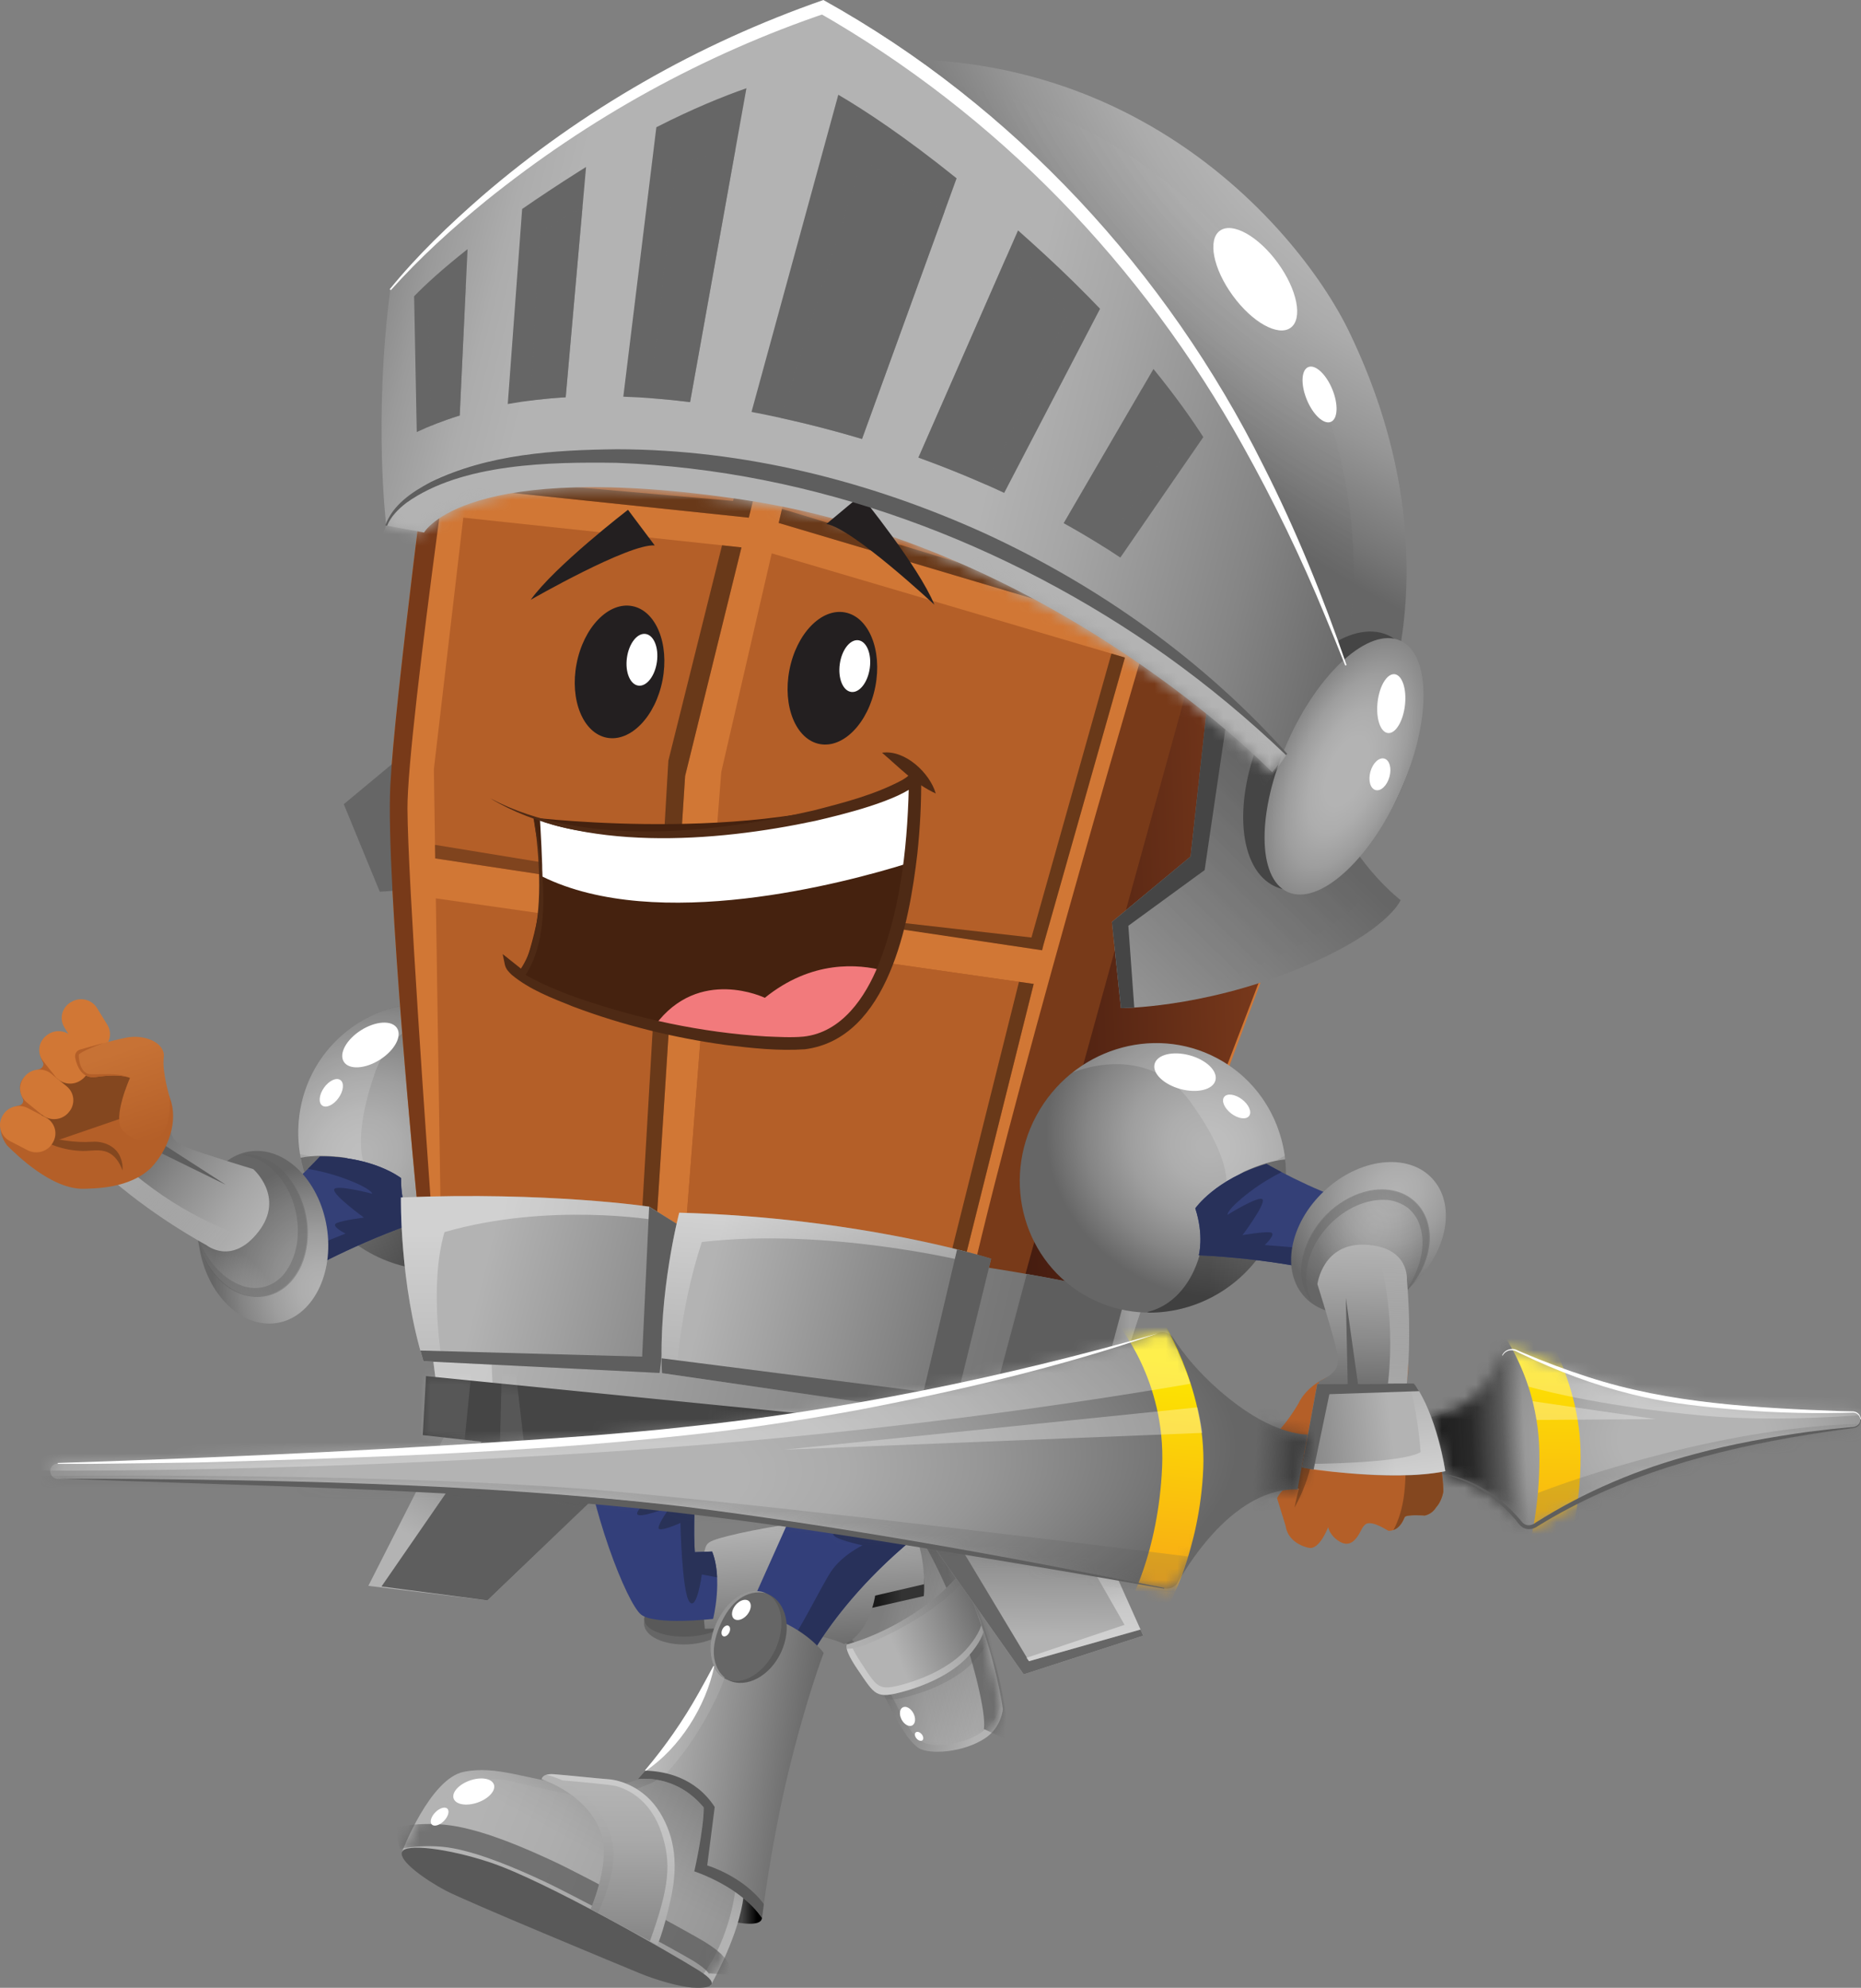 <svg width="162" height="173" viewBox="0 0 162 173" fill="none" xmlns="http://www.w3.org/2000/svg">
<rect x="0" y="0" width="162" height="173" fill="#808080" stroke="none"/>
<path d="M46.091 107.202C50.557 102.7 50.399 95.337 45.738 90.758C41.077 86.178 33.678 86.116 29.212 90.618C24.745 95.121 24.904 102.483 29.565 107.063C34.226 111.642 41.625 111.705 46.091 107.202Z" fill="url(#paint0_radial_473_10872)"/>
<path opacity="0.15" d="M30.223 100.81C30.084 100.762 29.95 100.731 29.826 100.716C28.836 100.607 27.919 100.552 27.026 100.637L26.113 100.439C25.547 96.944 26.57 93.284 29.211 90.624C32.504 87.306 37.388 86.469 41.596 88.093L41.609 88.1C41.609 88.1 34.721 87.313 32.601 93.474C31.108 97.814 31.348 100.112 31.622 101.093C31.195 100.984 30.732 100.886 30.223 100.812V100.81Z" fill="white"/>
<path d="M33.067 92.228C34.345 91.418 35.015 90.188 34.562 89.479C34.109 88.771 32.706 88.853 31.427 89.662C30.148 90.471 29.479 91.702 29.932 92.41C30.385 93.119 31.788 93.037 33.067 92.228Z" fill="white"/>
<path d="M29.475 95.551C29.91 94.937 29.98 94.24 29.629 93.994C29.279 93.748 28.642 94.047 28.207 94.661C27.771 95.276 27.702 95.973 28.052 96.219C28.402 96.465 29.039 96.166 29.475 95.551Z" fill="white"/>
<path opacity="0.5" d="M35.042 104.98C35.454 106.58 37.93 110.182 41.611 109.92C41.611 109.92 41.555 109.955 41.453 110.02C37.447 111.267 32.833 110.28 29.564 107.069C27.743 105.281 26.613 103.066 26.174 100.764C27.34 100.522 28.519 100.572 29.828 100.716C31.676 100.921 35.044 104.98 35.044 104.98H35.042Z" fill="url(#paint1_linear_473_10872)"/>
<path d="M27.847 100.655C27.847 100.655 24.782 103.982 21.549 106.17L25.972 111.021C25.972 111.021 29.963 108.63 35.834 106.524C35.834 106.524 34.878 105.045 34.912 102.53C34.912 102.53 32.478 100.607 27.845 100.657L27.847 100.655Z" fill="#344077"/>
<path d="M30.087 107.358C30.087 107.358 28.723 106.7 29.304 106.445C29.885 106.19 31.682 105.968 31.682 105.968C31.682 105.968 28.985 104.01 29.085 103.526C29.187 103.042 32.404 103.892 32.404 103.892C32.404 103.892 32.4 103.454 29.985 102.565C28.781 102.122 27.645 101.867 26.807 101.723C27.455 101.08 27.845 100.655 27.845 100.655C32.48 100.607 34.912 102.528 34.912 102.528C34.878 105.043 35.834 106.523 35.834 106.523C29.963 108.629 25.972 111.019 25.972 111.019L24.623 109.539L30.085 107.356L30.087 107.358Z" fill="#28315A"/>
<path d="M24.107 115.141C27.171 114.65 29.113 110.911 28.447 106.79C27.78 102.669 24.755 99.727 21.692 100.218C18.628 100.709 16.685 104.448 17.352 108.568C18.019 112.689 21.043 115.632 24.107 115.141Z" fill="url(#paint2_radial_473_10872)"/>
<path style="mix-blend-mode:multiply" opacity="0.3" d="M22.933 112.776C25.549 112.392 27.19 109.34 26.596 105.959C26.032 102.745 23.652 100.395 21.17 100.504C18.512 101.141 16.851 104.317 17.253 107.956C18.031 111.017 20.476 113.138 22.933 112.776Z" fill="url(#paint3_radial_473_10872)"/>
<g opacity="0.4">
<path d="M17.3 107.943C18.104 109.742 19.39 111.412 21.313 111.978C22.629 112.318 23.867 111.908 24.739 110.864C27.008 107.987 25.89 102.708 22.623 100.999C22.182 100.773 21.695 100.618 21.174 100.548L21.17 100.456C22.789 100.385 24.285 101.333 25.226 102.593C26.817 104.682 27.277 107.657 26.26 110.093C24.71 113.624 20.814 113.74 18.56 110.794C17.907 109.962 17.472 108.979 17.209 107.967L17.298 107.945L17.3 107.943Z" fill="#5E5E5E"/>
</g>
<path d="M14.942 97.075C14.632 99.105 15.198 99.425 16.364 99.905C17.53 100.385 22.046 101.749 22.046 101.749C22.046 101.749 24.836 104.171 22.51 107.18C20.186 110.19 17.959 108.357 17.959 108.357C17.959 108.357 13.094 105.765 9.001 102.019L12.223 95.756L14.941 97.075H14.942Z" fill="url(#paint4_linear_473_10872)"/>
<path d="M9.886 102.798C13.764 106.118 17.962 108.357 17.962 108.357C17.962 108.357 19.841 109.898 21.948 107.821C20.027 107.254 15.358 105.547 10.703 101.324L9.888 102.8L9.886 102.798Z" fill="url(#paint5_linear_473_10872)"/>
<path d="M13.166 98.92L19.666 103.118L12.507 99.611L13.166 98.92Z" fill="#5E5E5E"/>
<path d="M7.33 103.461C8.202 103.421 11.276 103.465 13.168 101.616C14.625 100.053 15.575 97.581 14.785 95.551C13.782 92.977 1.351 87.98 3.77 92.521C3.814 92.733 3.686 92.944 3.48 93.027C2.706 93.345 1.126 93.783 1.982 95.615C2.101 95.87 1.951 96.157 1.668 96.214C-0.073 96.565 -0.398 98.329 0.61 99.683C1.436 100.492 4.494 103.541 7.328 103.461H7.33Z" fill="#B45F28"/>
<path d="M2.741 98.627C4.31 99.031 5.867 99.408 7.471 99.39C7.612 99.38 7.896 99.371 8.039 99.368C9.001 99.297 10.086 99.752 10.463 100.679C10.629 101.063 10.705 101.472 10.658 101.865C10.413 101.124 9.945 100.504 9.329 100.265C8.655 99.983 7.896 100.182 7.189 100.167C5.583 100.132 4.009 99.593 2.741 98.627Z" fill="#84471F"/>
<path d="M8.726 91.403L8.787 91.368C9.556 90.914 9.804 89.938 9.344 89.19L8.444 87.727C7.983 86.979 6.987 86.739 6.218 87.193L6.157 87.228C5.388 87.683 5.14 88.658 5.6 89.406L6.5 90.869C6.961 91.618 7.957 91.858 8.726 91.403Z" fill="#D17735"/>
<path d="M11.831 93.568L10.701 97.282L5.019 99.233L3.092 99.12L4.069 95.242L5.884 92.443L11.217 92.955L11.831 93.568Z" fill="#84471F"/>
<path d="M7.1 93.973L7.155 93.931C7.865 93.393 7.996 92.395 7.449 91.705L6.38 90.354C5.832 89.663 4.813 89.539 4.104 90.077L4.048 90.12C3.339 90.657 3.207 91.655 3.755 92.346L4.824 93.696C5.372 94.387 6.391 94.511 7.1 93.973Z" fill="#D17735"/>
<path d="M5.962 96.827L6.006 96.774C6.58 96.099 6.489 95.1 5.802 94.54L4.458 93.448C3.772 92.89 2.747 92.985 2.173 93.659L2.129 93.713C1.555 94.387 1.646 95.386 2.333 95.946L3.677 97.038C4.364 97.596 5.388 97.501 5.962 96.827Z" fill="#D17735"/>
<path d="M4.598 99.445L4.631 99.384C5.054 98.61 4.757 97.651 3.966 97.241L2.422 96.439C1.631 96.029 0.649 96.325 0.226 97.099L0.193 97.16C-0.231 97.934 0.066 98.893 0.857 99.303L2.402 100.105C3.192 100.515 4.174 100.219 4.598 99.445Z" fill="#D17735"/>
<path d="M14.786 95.551C14.786 95.551 14.09 93.293 14.254 92.029C14.415 90.766 12.607 89.973 10.955 90.313C9.57 90.598 7.827 91.097 6.981 91.346C6.673 91.436 6.487 91.74 6.548 92.046C6.693 92.763 7.118 93.906 8.336 93.733C10.619 93.406 11.313 93.816 11.313 93.816C11.313 93.816 9.765 97.258 10.64 98.335C11.514 99.414 14.968 100.751 14.786 95.549V95.551Z" fill="url(#paint6_linear_473_10872)"/>
<path d="M6.979 91.346C7.445 91.209 8.186 90.995 8.986 90.784C7.941 91.174 6.857 91.627 6.855 91.825C6.853 92.207 6.99 93.445 7.878 93.491C8.726 93.535 10.201 93.336 11.167 93.757C10.866 93.657 10.047 93.487 8.332 93.733C7.115 93.906 6.691 92.763 6.545 92.046C6.482 91.74 6.669 91.436 6.977 91.346H6.979Z" fill="#B45F28"/>
<path d="M117.263 65.394L99.613 112.551C99.613 112.551 45.173 110.648 36.317 104.658C36.317 104.658 33.559 76.77 33.978 68.355C34.446 58.954 39.638 20.892 39.638 20.892L105.974 35.695L117.265 65.396L117.263 65.394Z" fill="#D17735"/>
<path d="M117.264 65.394L99.061 113.014L86.335 111.856L106.386 36.782L117.264 65.394Z" fill="url(#paint7_linear_473_10872)"/>
<path d="M84.456 111.791C84.484 111.671 84.505 111.568 84.534 111.446C89.125 91.529 100.431 53.506 100.431 53.506L105.41 52.405L88.943 112.052C87.54 111.974 86.036 111.889 84.455 111.791H84.456Z" fill="#783A19"/>
<path d="M40.629 42.484L42.509 26.386L69.248 28.564L65.183 45.054L40.629 42.484Z" fill="#B45F28"/>
<path d="M67.787 45.514L71.394 29.889L101.697 43.925L98.644 54.692L67.787 45.514Z" fill="#B45F28"/>
<path d="M99.548 46.955L100.656 47.598L100.533 48.029L98.644 54.692L98.1 54.531L67.787 45.514L68.071 44.288L97.758 53.307L99.548 46.955Z" fill="#693919"/>
<path d="M64.819 45.015L40.629 42.483L40.735 41.572L63.817 43.596L67.568 28.548L69.118 29.091L65.183 45.054L64.819 45.015Z" fill="#693919"/>
<path d="M34.663 66.05L29.926 69.989L33.059 77.607C33.059 77.607 33.828 77.576 35.138 77.426C34.836 70.966 34.663 66.05 34.663 66.05Z" fill="#666666"/>
<path d="M38.858 26.689L40.748 27.155C40.748 27.155 35.439 63.41 35.47 70.371C35.498 76.48 37.15 99.737 37.553 105.335C37.08 105.115 36.66 104.889 36.317 104.658C36.317 104.658 33.559 76.77 33.978 68.355C34.333 61.239 37.392 37.713 38.858 26.691V26.689Z" fill="#783A19"/>
<path d="M119.058 65.328C119.058 65.328 127.664 50.044 117.442 28.871C112.942 19.551 95.668 -0.913 64.738 6.882C56.789 8.884 40.202 21.43 40.202 21.43C38.752 21.419 37.457 33.246 37.843 33.885C37.843 33.885 55.15 26.933 69.445 31.274C82.498 35.237 100.934 50.349 113.111 75.013L119.058 65.331V65.328Z" fill="url(#paint8_radial_473_10872)"/>
<path style="mix-blend-mode:multiply" opacity="0.35" d="M114.565 64.869C114.565 64.869 115.042 64.021 115.632 62.451C117.507 57.461 120.521 45.178 113 29.599C108.647 20.582 91.935 0.783 62.009 8.322C54.321 10.26 38.272 22.398 38.272 22.398C36.868 22.388 35.615 33.829 35.988 34.448C35.988 34.448 52.733 27.724 66.564 31.921C79.192 35.754 114.565 64.869 114.565 64.869Z" fill="url(#paint9_radial_473_10872)"/>
<path d="M105.2 60.4L103.641 74.544L96.795 80.236L97.574 87.738C97.574 87.738 104.507 87.738 112.653 84.461C120.798 81.184 121.924 78.339 121.924 78.339C121.924 78.339 118.199 75.492 116.205 70.749C114.212 66.005 113.607 63.247 113.607 63.247L105.202 60.4H105.2Z" fill="url(#paint10_linear_473_10872)"/>
<path style="mix-blend-mode:multiply" opacity="0.25" d="M118.401 78.453C118.401 78.453 115.153 75.222 113.013 70.131C110.986 65.307 110.295 62.396 110.228 62.102L105.202 60.4L103.642 74.544L96.797 80.236L97.5 87.001C111.828 85.507 118.403 78.453 118.403 78.453H118.401Z" fill="url(#paint11_linear_473_10872)"/>
<path d="M103.641 74.544L96.795 80.236L97.574 87.738C97.574 87.738 97.992 87.738 98.738 87.69L98.222 80.57L104.864 75.723L106.989 61.269L105.155 60.8L103.639 74.542L103.641 74.544Z" fill="#454545"/>
<path d="M121.895 68.861C124.594 62.815 124.112 56.733 120.818 55.277C117.524 53.82 112.666 57.54 109.967 63.585C107.267 69.631 107.749 75.713 111.043 77.169C114.337 78.626 119.195 74.906 121.895 68.861Z" fill="#454545"/>
<path d="M110.746 67.214C110.746 67.214 91.742 47.53 64.732 43.497C40.469 39.874 36.916 46.344 36.916 46.344L33.623 45.739C33.623 45.739 32.497 36.599 33.971 25.213C44.629 12.536 60.053 4.602 71.665 0.118C97.055 13.486 111.526 40.824 117.505 58.849L110.746 67.214Z" fill="url(#paint12_linear_473_10872)"/>
<path d="M121.898 68.862C124.597 62.816 124.592 56.945 121.887 55.749C119.181 54.552 114.799 58.483 112.1 64.528C109.401 70.574 109.406 76.445 112.111 77.641C114.817 78.838 119.198 74.907 121.898 68.862Z" fill="url(#paint13_radial_473_10872)"/>
<mask id="mask0_473_10872" style="mask-type:luminance" maskUnits="userSpaceOnUse" x="33" y="0" width="85" height="68">
<path d="M110.746 67.214C110.746 67.214 91.716 47.522 64.732 43.497C40.165 39.832 36.916 46.344 36.916 46.344L33.623 45.739C33.623 45.739 32.497 36.599 33.971 25.213C44.629 12.536 60.053 4.602 71.665 0.118C97.055 13.486 111.526 40.824 117.505 58.849L110.746 67.214Z" fill="white"/>
</mask>
<g mask="url(#mask0_473_10872)">
<g style="mix-blend-mode:multiply">
<path d="M33.104 47.895C33.104 47.895 32.411 37.546 57.281 39.702C82.151 41.858 99.525 54.105 112.003 65.662L108.06 71.44L33.104 47.897V47.895Z" fill="#B3B3B3"/>
</g>
</g>
<path d="M58.974 77.897L37.887 74.707L37.768 66.948L40.328 45.05L64.545 47.641L59.639 67.539L58.974 77.897Z" fill="#B45F28"/>
<path d="M58.764 81.165L57.066 107.697L38.355 105.312L37.939 78.185L58.764 81.165Z" fill="#B45F28"/>
<path d="M57.322 80.958L58.764 81.165L57.066 107.697L55.772 107.533L57.322 80.958Z" fill="#693919"/>
<path d="M58.181 66.203L62.854 47.459L64.545 47.641L59.639 67.539L58.974 77.897L57.513 77.677L58.181 66.203Z" fill="#693919"/>
<path d="M90.714 82.702L61.918 78.344L62.787 67.186L67.177 48.16L97.924 57.228L90.827 82.246L90.714 82.702Z" fill="#B45F28"/>
<path d="M89.981 85.632L83.757 110.517L59.626 107.751L61.666 81.581L89.981 85.632Z" fill="#B45F28"/>
<path d="M89.981 85.632L83.757 110.517L59.626 107.751L61.666 81.581L89.981 85.632Z" fill="#B45F28"/>
<path d="M88.702 85.449L89.981 85.632L83.757 110.517L82.468 110.369L88.702 85.449Z" fill="#693919"/>
<path d="M81.338 52.627C81.338 52.627 74.178 45.943 71.936 45.605L74.928 43.105C74.928 43.105 79.985 49.307 81.336 52.627H81.338Z" fill="#231F20"/>
<path d="M57.673 59.191C58.283 56.028 57.103 53.144 55.037 52.749C52.971 52.354 50.802 54.598 50.192 57.762C49.581 60.925 50.761 63.809 52.827 64.204C54.893 64.599 57.063 62.355 57.673 59.191Z" fill="#231F20"/>
<path d="M57.185 57.602C57.359 56.36 56.916 55.272 56.195 55.172C55.474 55.072 54.749 55.997 54.575 57.239C54.401 58.481 54.844 59.569 55.565 59.669C56.286 59.769 57.011 58.844 57.185 57.602Z" fill="white"/>
<path d="M76.2 59.742C76.811 56.579 75.631 53.695 73.565 53.3C71.499 52.905 69.329 55.149 68.719 58.312C68.109 61.476 69.289 64.36 71.355 64.755C73.42 65.15 75.59 62.906 76.2 59.742Z" fill="#231F20"/>
<path d="M75.714 58.152C75.888 56.91 75.445 55.822 74.724 55.722C74.003 55.622 73.278 56.547 73.104 57.789C72.93 59.031 73.373 60.119 74.094 60.219C74.815 60.319 75.54 59.394 75.714 58.152Z" fill="white"/>
<path d="M90.079 82.606L78.364 80.866L78.516 80.312L89.789 81.592L96.75 56.883L97.923 57.228L90.827 82.246L90.714 82.702L90.079 82.606Z" fill="#693919"/>
<path d="M53.257 77.033L37.887 74.707L37.869 73.528L53.22 76.04L53.257 77.033Z" fill="#80441E"/>
<path d="M81.457 69.059C79.602 68.204 78.316 66.815 76.783 65.512C78.76 65.215 80.943 67.262 81.457 69.059Z" fill="#4E2A15"/>
<path d="M79.289 68.01C79.289 68.01 79.68 87.297 72.454 89.992C65.228 92.687 46.751 86.824 45.416 84.762C45.416 84.762 47.779 78.835 46.999 74.474C46.22 70.112 46.465 71.158 46.465 71.158C46.465 71.158 67.641 73.698 79.289 68.01Z" fill="#45220F"/>
<path d="M47.191 76.279C47.267 75.682 47.009 71.4 47.009 71.4C47.009 71.4 56.968 75.976 79.326 68.047C79.326 68.047 79.389 71.206 78.988 75.145C73.54 76.846 57.216 81.222 47.193 76.279H47.191Z" fill="white"/>
<path d="M66.579 86.84C70.665 83.535 74.726 83.892 76.957 84.479C75.949 87.11 74.513 89.225 72.454 89.992C68.903 91.317 62.638 90.574 57.023 89.231C60.84 84.066 66.579 86.84 66.579 86.84Z" fill="#F27A7C"/>
<path d="M42.71 69.495C50.712 73.755 62.202 72.525 70.772 70.546C73.425 69.865 76.137 69.177 78.552 67.879C78.769 67.748 78.977 67.618 79.129 67.448C79.166 67.413 79.151 67.384 79.136 67.482L80.187 67.513C80.213 69.806 80.096 72.065 79.851 74.332C79.155 80.269 77.341 90.371 70.069 91.319C67.763 91.474 65.447 91.224 63.162 90.942C58.634 90.319 54.185 89.216 49.908 87.611C48.043 86.863 46.099 86.133 44.532 84.827C44.278 84.576 44.039 84.35 43.948 83.953L43.758 83.033L44.493 83.618L45.613 84.509L45.178 84.544C47.029 82.008 47.055 77.664 46.856 74.622C46.771 73.465 46.639 72.309 46.463 71.158C47.313 75.098 48.108 81.509 45.652 84.982L45.461 85.2C45.234 85.037 44.304 84.324 44.074 84.156L44.62 83.822C44.629 83.872 44.679 83.962 44.75 84.047C45.381 84.729 46.266 85.135 47.1 85.553C48.104 86.029 49.147 86.443 50.202 86.822C55.492 88.658 61.046 89.861 66.642 90.199C67.737 90.241 68.847 90.317 69.939 90.217C73.273 89.863 75.339 86.792 76.491 83.912C78.524 78.74 79.047 73.055 79.131 67.535L80.181 67.567C80.154 67.816 80.061 67.956 79.925 68.126C78.359 69.682 73.239 70.918 70.976 71.439C62.304 73.29 50.565 74.226 42.706 69.497L42.71 69.495Z" fill="#4E2A15"/>
<path d="M46.196 52.202C46.196 52.202 54.733 47.297 56.993 47.469L54.666 44.367C54.666 44.367 48.29 49.272 46.198 52.202H46.196Z" fill="#231F20"/>
<path d="M36.048 25.784L36.278 37.602C37.316 37.111 38.557 36.612 40.018 36.163L40.7 21.685C38.426 23.477 36.954 24.849 36.048 25.784Z" fill="#666666"/>
<path d="M50.348 14.951C48.516 16.111 46.897 17.188 45.453 18.188L44.2 35.161C45.721 34.892 47.399 34.685 49.244 34.576L51.016 14.533C50.794 14.672 50.573 14.807 50.348 14.951Z" fill="#666666"/>
<path d="M60.073 34.995L64.977 7.678C62.95 8.387 60.292 9.462 57.135 11.073L54.259 34.524C56.071 34.587 58.007 34.738 60.075 34.997L60.073 34.995Z" fill="#666666"/>
<path d="M95.761 26.872C94.333 25.379 92.741 23.807 90.961 22.167C90.159 21.428 89.379 20.726 88.62 20.052L79.948 39.824C82.706 40.82 85.201 41.865 87.415 42.896L95.761 26.872Z" fill="#666666"/>
<g style="mix-blend-mode:multiply" opacity="0.5">
<path d="M93.001 27.179C92.468 26.676 91.913 26.165 91.336 25.645C90.042 24.483 88.783 23.418 87.573 22.436L79.948 39.824C82.077 40.593 84.044 41.391 85.85 42.189L93.001 27.179Z" fill="#666666"/>
</g>
<path d="M104.747 38.041C103.78 36.532 102.369 34.517 100.409 32.115L92.598 45.531C94.664 46.674 96.312 47.712 97.526 48.525L104.747 38.043V38.041Z" fill="#666666"/>
<path d="M72.974 8.249L65.419 35.851C68.862 36.51 72.072 37.316 75.038 38.204L83.272 15.518C78.761 11.888 75.305 9.612 72.974 8.247V8.249Z" fill="#666666"/>
<g style="mix-blend-mode:multiply" opacity="0.5">
<path d="M46.183 34.864C47.15 34.74 48.165 34.641 49.244 34.576L50.706 18.032C49.396 18.753 48.154 19.501 46.996 20.246L46.183 34.862V34.864Z" fill="#666666"/>
</g>
<g style="mix-blend-mode:multiply" opacity="0.5">
<path d="M60.073 34.995L64.019 13.009C62.241 13.36 60.505 13.835 58.829 14.406L56.589 34.653C57.708 34.735 58.864 34.846 60.071 34.997L60.073 34.995Z" fill="#666666"/>
</g>
<g style="mix-blend-mode:multiply" opacity="0.5">
<path d="M40.545 24.964C38.452 26.691 37.264 27.888 37.264 27.888L37.555 37.042C38.294 36.739 39.114 36.444 40.018 36.165L40.545 24.966V24.964Z" fill="#666666"/>
</g>
<g style="mix-blend-mode:multiply" opacity="0.5">
<path d="M75.04 38.206L82.223 18.413C77.906 15.411 75.045 14.003 75.045 14.003L67.964 36.375C70.457 36.922 72.816 37.541 75.04 38.208V38.206Z" fill="#666666"/>
</g>
<g style="mix-blend-mode:multiply" opacity="0.5">
<path d="M92.598 45.529C93.96 46.285 95.139 46.99 96.134 47.618L102.516 37.803C102.516 37.803 101.456 36.27 99.392 33.861L92.598 45.527V45.529Z" fill="#666666"/>
</g>
<path d="M112.346 28.528C113.431 27.745 112.933 25.22 111.235 22.886C109.537 20.553 107.28 19.296 106.195 20.078C105.11 20.86 105.607 23.386 107.306 25.719C109.004 28.053 111.26 29.31 112.346 28.528Z" fill="white"/>
<path d="M115.847 36.717C116.46 36.467 116.519 35.197 115.977 33.88C115.436 32.562 114.5 31.696 113.887 31.946C113.274 32.195 113.216 33.465 113.757 34.783C114.299 36.1 115.234 36.966 115.847 36.717Z" fill="white"/>
<path d="M122.302 61.372C122.463 59.957 122.06 58.751 121.402 58.676C120.744 58.602 120.08 59.688 119.919 61.102C119.757 62.516 120.16 63.723 120.818 63.797C121.476 63.872 122.14 62.786 122.302 61.372Z" fill="white"/>
<path d="M120.95 67.617C121.16 66.86 120.959 66.145 120.501 66.02C120.044 65.894 119.503 66.406 119.293 67.162C119.084 67.919 119.285 68.633 119.743 68.759C120.2 68.885 120.741 68.373 120.95 67.617Z" fill="white"/>
<path d="M33.922 25.176C36.334 22.213 39.099 19.562 41.98 17.055C46.32 13.316 51.024 9.996 55.997 7.146C60.981 4.277 66.245 1.895 71.676 0C88.238 9.209 101.577 23.648 109.98 40.532C112.82 46.128 115.181 51.952 117.219 57.881L117.102 57.919C116.527 56.46 115.934 55.01 115.333 53.565C113.254 48.511 110.861 43.58 108.198 38.814C99.431 23.076 86.862 9.987 71.147 1.029L72.012 1.108C66.642 2.919 61.432 5.224 56.466 7.957C51.486 10.7 46.755 13.892 42.329 17.456C39.385 19.856 36.554 22.42 34.021 25.252L33.924 25.178L33.922 25.176Z" fill="white"/>
<path d="M33.549 45.719C34.18 43.929 35.895 42.802 37.501 41.947C42.502 39.52 48.254 39.157 53.715 39.1C64.751 39.115 75.693 41.864 85.704 46.408C95.646 50.981 104.767 57.461 112.055 65.608L111.947 65.717C108.691 62.599 105.215 59.712 101.547 57.086C87.618 47.195 70.85 40.901 53.682 40.281C47.913 40.197 40.204 40.312 35.385 43.754C34.693 44.286 34.017 44.949 33.696 45.762L33.547 45.721L33.549 45.719Z" fill="#5E5E5E"/>
<path d="M59.882 143.11C61.935 143.006 63.554 142.047 63.499 140.968C63.444 139.889 61.736 139.099 59.683 139.203C57.63 139.306 56.01 140.265 56.066 141.344C56.121 142.424 57.829 143.214 59.882 143.11Z" fill="url(#paint14_radial_473_10872)"/>
<path d="M59.856 142.432C61.91 142.358 63.549 141.57 63.516 140.673C63.483 139.776 61.791 139.108 59.737 139.183C57.683 139.257 56.044 140.045 56.077 140.942C56.11 141.839 57.802 142.506 59.856 142.432Z" fill="#595959"/>
<path d="M73.51 142.798C73.41 142.798 75.803 145.229 76.987 147.598C78.171 149.966 79.053 151.534 79.964 152.129C80.878 152.724 83.836 152.541 85.734 151.292C87.206 150.323 87.295 148.728 87.295 148.728C87.295 148.728 86.728 144.354 84.585 139.116C82.441 133.879 80.731 131.39 80.731 131.39C80.731 131.39 77.57 131.32 74.791 133.467C74.791 133.467 73.594 142.8 73.51 142.8V142.798Z" fill="url(#paint15_linear_473_10872)"/>
<mask id="mask1_473_10872" style="mask-type:luminance" maskUnits="userSpaceOnUse" x="73" y="131" width="15" height="22">
<path d="M73.51 142.798C73.41 142.798 75.803 145.229 76.987 147.598C78.171 149.966 79.053 151.534 79.964 152.129C80.878 152.724 83.836 152.541 85.734 151.292C87.206 150.323 87.295 148.728 87.295 148.728C87.295 148.728 86.728 144.354 84.585 139.116C82.441 133.879 80.731 131.39 80.731 131.39C80.731 131.39 77.57 131.32 74.791 133.467C74.791 133.467 73.594 142.8 73.51 142.8V142.798Z" fill="white"/>
</mask>
<g mask="url(#mask1_473_10872)">
<path style="mix-blend-mode:multiply" opacity="0.3" d="M74.004 142.562C74.899 143.482 76.17 144.889 77.095 146.587C78.019 148.285 78.914 150.295 79.665 151.1C80.417 151.906 81.457 152.05 83.016 151.732C84.575 151.416 85.674 150.801 86.481 149.748C87.088 148.957 87.261 147.463 87.261 147.463C87.261 147.463 86.047 141.354 85.123 138.392C84.198 135.431 84.111 133.735 83.101 133.534C82.09 133.332 80.271 133.591 78.769 134.367L74.002 142.56L74.004 142.562Z" fill="url(#paint16_linear_473_10872)"/>
<g style="mix-blend-mode:multiply" opacity="0.2">
<path d="M84.106 137.274C84.106 137.274 83.191 138.664 80.807 140.347C77.382 142.765 74.292 143.508 74.292 143.508C74.292 143.508 73.909 143.79 75.235 145.724C76.733 147.912 76.787 148.265 79.172 147.616C81.394 147.01 83.497 145.961 84.772 144.603C85.964 143.332 86.159 142.416 86.159 142.416C86.159 142.416 85.16 139.255 84.107 137.274H84.106Z" fill="#595959"/>
</g>
<path opacity="0.7" d="M79.716 131.171C80.683 132.767 82.953 136.402 84.432 140.838C86.275 146.365 86.933 150.001 86.515 150.886" stroke="#595959" stroke-width="1.92" stroke-miterlimit="10"/>
</g>
<path d="M83.551 136.883C83.551 136.883 82.635 138.272 80.252 139.955C76.827 142.373 73.737 143.116 73.737 143.116C73.737 143.116 73.354 143.398 74.68 145.333C76.178 147.52 76.231 147.873 78.617 147.224C80.839 146.618 82.942 145.569 84.217 144.211C85.409 142.94 85.604 142.024 85.604 142.024C85.604 142.024 84.605 138.863 83.552 136.883H83.551Z" fill="url(#paint17_linear_473_10872)"/>
<path style="mix-blend-mode:multiply" opacity="0.5" d="M76.718 142.547C79.667 141.176 82.35 139.399 83.886 137.557C83.775 137.322 83.664 137.095 83.551 136.883C83.551 136.883 82.635 138.272 80.252 139.955C76.827 142.373 73.737 143.116 73.737 143.116C73.737 143.116 73.642 143.186 73.711 143.496C74.435 143.518 75.277 143.214 76.72 142.543L76.718 142.547Z" fill="url(#paint18_linear_473_10872)"/>
<path opacity="0.3" d="M85.416 141.462C85.334 141.73 85.035 142.524 84.109 143.55C82.882 144.909 80.857 145.957 78.719 146.563C76.424 147.213 76.371 146.858 74.93 144.671C74.592 144.159 74.371 143.764 74.228 143.459C74.047 143.489 73.874 143.502 73.711 143.498C73.649 143.226 73.714 143.138 73.733 143.121C73.696 143.16 73.438 143.52 74.68 145.334C76.178 147.522 76.231 147.874 78.617 147.226C80.839 146.62 82.942 145.571 84.217 144.213C85.409 142.942 85.604 142.026 85.604 142.026C85.604 142.026 85.537 141.811 85.418 141.462H85.416Z" fill="white"/>
<path d="M79.764 133.912C79.764 133.912 80.62 136.581 80.419 138.905L75.814 139.953L75.847 138.399L79.764 133.912Z" fill="url(#paint19_linear_473_10872)"/>
<path d="M61.356 141.756C61.356 141.756 69.959 141.411 73.484 143.079C75.738 142.159 76.181 138.867 76.181 138.867L80.445 137.875C80.445 137.875 80.562 133.908 78.626 131.867C78.626 131.867 76.031 131.738 70.852 132.357C67.037 132.811 63.269 133.607 62.107 134.052C61.407 134.32 61.452 134.599 61.302 135.072C60.802 136.648 61.356 141.756 61.356 141.756Z" fill="url(#paint20_linear_473_10872)"/>
<path d="M39.95 122.495L32.064 138.019L42.433 139.284L56.992 125.312L39.95 122.495Z" fill="url(#paint21_linear_473_10872)"/>
<path d="M33.209 138.072L42.433 139.284L56.992 125.312L43.554 123.092L33.209 138.072Z" fill="#5E5E5E"/>
<path d="M50.521 124.047C51.3 131.377 54.593 139.571 55.807 140.518C57.021 141.468 62.076 140.892 62.076 140.892C62.076 140.892 62.943 137.442 61.989 135.028L60.487 135.085C60.487 135.085 60.14 131.119 61.094 125.253L50.523 124.045L50.521 124.047Z" fill="#333F7A"/>
<path d="M61.989 135.03L60.487 135.087C60.487 135.087 60.164 131.383 61.001 125.842C58.285 125.658 53.398 125.405 50.673 125.266C50.797 126.142 50.951 127.023 51.132 127.899L57.844 129.395C57.844 129.395 55.46 131.163 55.46 131.723C55.46 132.283 58.363 131.119 58.363 131.119C58.363 131.119 57.324 132.541 57.324 132.973C57.324 133.406 59.23 132.543 59.23 132.543C59.23 132.543 59.36 138.536 60.01 139.399C60.66 140.261 61.094 137.027 61.094 137.027C61.094 137.027 61.814 137.158 62.425 137.278C62.389 136.515 62.265 135.728 61.99 135.03H61.989Z" fill="#293258"/>
<path d="M71.097 126.903L64.339 141.996L70.145 144.928C70.145 144.928 74.305 136.046 86.435 129.146L71.097 126.903Z" fill="#333F7A"/>
<path d="M72.309 136.822C71.448 138.144 69.528 142.138 68.144 143.919L70.143 144.93C70.143 144.93 74.223 136.23 86.068 129.362L70.975 127.178L69.701 130.02L76.122 132.423C76.122 132.423 72.916 133.027 72.569 133.458C72.222 133.888 75.082 134.492 75.082 134.492C75.082 134.492 73.263 135.355 72.309 136.82V136.822Z" fill="#28315A"/>
<path d="M99.613 113.199C99.613 113.199 91.26 110.025 60.416 107.359C44.139 105.954 36.137 106.343 36.137 106.343L38.576 125.065L93.643 131.291L99.614 113.199H99.613Z" fill="url(#paint22_linear_473_10872)"/>
<path opacity="0.3" d="M38.569 125.009L41.748 125.423L43.105 125.576L42.688 116.286L37.355 115.693L38.569 125.009Z" fill="white"/>
<path d="M84.247 130.088L93.641 131.291L99.612 113.199C99.612 113.199 97.016 112.212 89.379 110.879L84.247 130.088Z" fill="#5E5E5E"/>
<path d="M93.019 131.211L93.643 131.29L99.614 113.199C99.614 113.199 99.137 113.018 97.999 112.708L93.019 131.211Z" fill="url(#paint23_linear_473_10872)"/>
<path d="M34.902 104.215C34.902 104.215 34.771 111.719 36.861 118.468L57.417 119.486L58.959 106.545L56.509 105.017C56.509 105.017 47.751 103.696 34.902 104.215Z" fill="url(#paint24_linear_473_10872)"/>
<path d="M56.509 105.017C56.509 105.017 47.751 103.696 34.902 104.215C34.902 104.215 34.771 111.719 36.861 118.468L38.487 118.549C38.487 118.549 37.306 111.974 38.693 107.23C47.792 104.599 57.107 106.196 57.107 106.196L57.222 105.462L56.507 105.017H56.509Z" fill="url(#paint25_linear_473_10872)"/>
<path d="M36.59 117.538C36.677 117.849 36.766 118.159 36.861 118.468L57.417 119.486L58.959 106.545L56.509 105.017L55.9 118.069L36.59 117.538Z" fill="#5E5E5E"/>
<path d="M59.128 105.542C59.128 105.542 57.279 112.578 57.626 119.506L82.929 123.186L86.279 109.547C86.279 109.547 75.071 105.974 59.128 105.542Z" fill="url(#paint26_linear_473_10872)"/>
<path d="M84.217 108.965C80.282 107.934 71.027 105.865 59.128 105.542C59.128 105.542 57.279 112.578 57.626 119.506L58.902 119.691C58.902 119.691 59.071 114.302 61.092 108.093C72.068 106.827 84.055 109.774 84.055 109.774L84.217 108.965Z" fill="url(#paint27_linear_473_10872)"/>
<path d="M80.388 121.128L57.586 118.211C57.591 118.641 57.604 119.074 57.626 119.504L82.929 123.184L86.279 109.545C86.279 109.545 85.227 109.211 83.315 108.734L80.388 121.128Z" fill="#5E5E5E"/>
<path d="M77.02 128.547L89.114 145.719L99.518 142.351L94.02 130.062L77.02 128.547Z" fill="url(#paint28_linear_473_10872)"/>
<path d="M89.114 145.719L99.518 142.351L99.28 141.821L89.574 144.573L80.111 128.822L77.02 128.547L89.114 145.719Z" fill="#666666"/>
<path d="M37.085 119.763L96.305 125.667L94.593 131.35L36.801 124.9L37.085 119.763Z" fill="url(#paint29_linear_473_10872)"/>
<mask id="mask2_473_10872" style="mask-type:luminance" maskUnits="userSpaceOnUse" x="36" y="119" width="61" height="13">
<path d="M37.085 119.763L96.305 125.667L94.593 131.35L36.801 124.9L37.085 119.763Z" fill="white"/>
</mask>
<g mask="url(#mask2_473_10872)">
<path opacity="0.1" d="M40.291 126.881L36.558 126.785L36.757 119.026L41.052 119.234L40.291 126.881Z" fill="white"/>
<path opacity="0.1" d="M45.798 127.206L43.482 127.147L43.682 119.388L44.924 119.652L45.798 127.206Z" fill="white"/>
</g>
<path d="M63.319 167.128C63.319 167.128 66.215 167.911 66.33 166.934C66.447 165.948 64.207 164.303 64.207 164.303L63.318 167.128H63.319Z" fill="url(#paint30_linear_473_10872)"/>
<path d="M55.887 154.704C55.887 154.704 54.135 155.791 49.958 155.344C45.782 154.895 43.289 153.607 40.354 154.207C37.419 154.808 34.984 161.194 34.984 161.194L61.834 172.844C61.834 172.844 64.032 169.064 64.632 165.674C65.23 162.284 63.783 158.37 62.308 157.08C59.54 154.664 55.885 154.706 55.885 154.706L55.887 154.704Z" fill="url(#paint31_linear_473_10872)"/>
<path style="mix-blend-mode:multiply" opacity="0.5" d="M36.087 161.388C36.087 161.388 37.978 157.182 39.305 156.099C40.635 155.017 42.491 154.577 44.221 154.969C45.951 155.36 49.869 156.345 51.586 156.434C53.303 156.522 57.231 155.277 58.011 154.328C58.011 154.328 60.919 155.249 63.123 158.468C65.326 161.686 63.678 168.833 61.01 172.076L36.085 161.388H36.087Z" fill="url(#paint32_linear_473_10872)"/>
<mask id="mask3_473_10872" style="mask-type:luminance" maskUnits="userSpaceOnUse" x="34" y="154" width="31" height="19">
<path d="M55.887 154.704C55.887 154.704 54.135 155.791 49.958 155.344C45.782 154.895 43.289 153.607 40.354 154.207C37.419 154.808 34.984 161.194 34.984 161.194L61.834 172.844C61.834 172.844 64.032 169.064 64.632 165.674C65.23 162.284 63.783 158.37 62.308 157.08C59.54 154.664 55.885 154.706 55.885 154.706L55.887 154.704Z" fill="white"/>
</mask>
<g mask="url(#mask3_473_10872)">
<path opacity="0.7" d="M34.592 159.962C34.592 159.962 37.067 159.432 39.597 159.905C42.218 160.393 45.295 161.706 47.788 162.87C50.443 164.108 59.401 168.94 60.864 169.838C62.328 170.736 62.725 171.399 62.7 171.802" stroke="#595959" stroke-width="1.93" stroke-miterlimit="10"/>
</g>
<path d="M64.259 140.677C64.259 140.677 65.723 140.057 68.149 141.176C70.576 142.297 71.702 143.849 71.702 143.849C71.702 143.849 70.228 147.686 68.669 154.069C67.11 160.452 66.33 166.919 66.33 166.919C64.467 164.159 60.439 162.866 60.439 162.866C60.439 162.866 61.261 159.244 61.261 157.304C58.748 154.285 55.499 154.847 55.499 154.847C55.499 154.847 57.934 152.316 60.092 148.724C62.085 145.405 64.259 140.679 64.259 140.679V140.677Z" fill="url(#paint33_linear_473_10872)"/>
<path d="M67.991 143.803C68.951 141.739 68.473 139.487 66.922 138.772C65.371 138.057 63.336 139.151 62.376 141.214C61.415 143.278 61.894 145.53 63.445 146.245C64.995 146.96 67.031 145.866 67.991 143.803Z" fill="#595959"/>
<path d="M67.486 143.57C68.446 141.506 68.08 139.306 66.669 138.656C65.258 138.005 63.335 139.151 62.375 141.214C61.415 143.278 61.78 145.478 63.191 146.129C64.603 146.779 66.525 145.633 67.486 143.57Z" fill="url(#paint34_radial_473_10872)"/>
<path opacity="0.3" d="M66.304 138.523C65.72 138.383 65.076 138.51 64.459 138.848C64.444 138.857 64.428 138.865 64.413 138.872C64.346 138.911 64.279 138.954 64.212 138.996C64.184 139.014 64.159 139.031 64.131 139.05C64.071 139.09 64.014 139.133 63.956 139.177C63.923 139.203 63.889 139.229 63.856 139.256C63.804 139.299 63.752 139.343 63.702 139.388C63.665 139.421 63.626 139.456 63.589 139.491C63.542 139.535 63.496 139.58 63.451 139.626C63.41 139.668 63.371 139.711 63.331 139.753C63.29 139.798 63.249 139.844 63.208 139.892C63.165 139.942 63.125 139.994 63.084 140.045C63.047 140.091 63.011 140.136 62.976 140.184C62.933 140.243 62.891 140.304 62.85 140.365C62.82 140.409 62.789 140.454 62.759 140.5C62.712 140.572 62.67 140.646 62.625 140.721C62.603 140.76 62.579 140.799 62.556 140.84C62.493 140.954 62.432 141.074 62.377 141.196C62.377 141.196 62.377 141.2 62.375 141.202C62.302 141.357 62.241 141.512 62.183 141.669C62.167 141.714 62.152 141.758 62.137 141.802C62.096 141.92 62.061 142.039 62.029 142.157C62.018 142.198 62.007 142.238 61.996 142.279C61.918 142.597 61.87 142.911 61.851 143.215C61.851 143.238 61.851 143.26 61.849 143.282C61.844 143.422 61.842 143.559 61.849 143.694C61.849 143.709 61.849 143.723 61.849 143.738C61.875 144.202 61.972 144.631 62.141 145C62.345 145.451 62.653 145.811 63.054 146.038C63.071 146.003 63.082 145.983 63.082 145.983C63.082 145.983 61.227 144.736 62.72 141.363C63.579 139.419 64.972 138.311 66.67 138.643L66.304 138.521V138.523Z" fill="white"/>
<path d="M65.048 140.527C65.402 140.098 65.46 139.564 65.178 139.334C64.897 139.104 64.382 139.266 64.029 139.695C63.675 140.125 63.617 140.659 63.898 140.888C64.18 141.118 64.695 140.956 65.048 140.527Z" fill="white"/>
<path d="M41.58 156.874C42.547 156.535 43.179 155.831 42.992 155.302C42.804 154.773 41.868 154.619 40.902 154.958C39.935 155.297 39.303 156.001 39.49 156.53C39.678 157.059 40.613 157.213 41.58 156.874Z" fill="white"/>
<path d="M38.651 158.469C39.022 158.087 39.152 157.613 38.941 157.41C38.731 157.207 38.259 157.352 37.888 157.734C37.516 158.116 37.386 158.59 37.597 158.793C37.807 158.996 38.279 158.851 38.651 158.469Z" fill="white"/>
<path d="M63.475 142.092C63.603 141.842 63.574 141.573 63.412 141.49C63.249 141.408 63.014 141.544 62.886 141.794C62.758 142.044 62.786 142.313 62.949 142.396C63.111 142.478 63.347 142.342 63.475 142.092Z" fill="white"/>
<path d="M66.492 165.708C64.673 163.267 61.565 162.349 61.565 162.349L62.215 157.261C60.53 154.677 57.879 154.145 56.177 154.097C55.759 154.577 55.501 154.847 55.501 154.847C55.501 154.847 58.751 154.287 61.263 157.304C61.263 159.244 60.441 162.866 60.441 162.866C60.441 162.866 64.47 164.159 66.332 166.919C66.332 166.919 66.386 166.474 66.492 165.708Z" fill="#595959"/>
<path d="M60.255 172.981C61.417 173.064 63.149 172.934 60.771 171.453C58.393 169.971 47.484 163.696 42.68 162.092C39.049 160.88 35.246 160.403 34.986 161.192C34.726 161.981 37.044 163.609 38.802 164.542C40.56 165.475 54.252 171.141 55.729 171.75C57.207 172.36 59.197 172.905 60.255 172.981Z" fill="#595959"/>
<path d="M51.416 166.145C51.416 166.145 52.989 162.573 52.461 160.062C51.931 157.551 49.578 155.719 47.155 154.839C47.155 154.839 47.191 154.337 48.2 154.409C49.21 154.481 52.028 154.782 52.986 154.85C53.944 154.919 56.082 155.525 57.443 157.742C58.805 159.958 59.032 162.447 58.365 165.377C57.699 168.307 57.224 169.282 57.224 169.282L51.414 166.144L51.416 166.145Z" fill="url(#paint35_linear_473_10872)"/>
<path style="mix-blend-mode:multiply" opacity="0.5" d="M52.054 166.491C53.97 162.101 53.832 159.999 51.8 157.241C50.474 155.443 48.685 154.74 47.556 154.464C47.174 154.584 47.154 154.841 47.154 154.841C49.576 155.721 51.928 157.553 52.459 160.064C52.988 162.574 51.414 166.147 51.414 166.147L52.054 166.493V166.491Z" fill="url(#paint36_linear_473_10872)"/>
<path opacity="0.3" d="M47.348 154.564C47.371 154.549 47.393 154.535 47.421 154.52C47.395 154.535 47.371 154.547 47.348 154.564Z" fill="white"/>
<path opacity="0.3" d="M57.443 157.742C56.08 155.525 53.944 154.919 52.986 154.85C52.028 154.782 49.208 154.481 48.2 154.409C47.915 154.389 47.71 154.416 47.56 154.462C47.957 154.558 48.436 154.712 48.949 154.943C50.816 155.105 53.236 155.331 53.654 155.451C54.35 155.652 56.553 156.389 57.595 159.541C58.46 162.161 58.272 164.222 56.578 168.931L57.225 169.28C57.225 169.28 57.701 168.305 58.367 165.375C59.033 162.445 58.807 159.957 57.444 157.74L57.443 157.742Z" fill="white"/>
<path opacity="0.3" d="M47.179 154.758C47.174 154.771 47.168 154.784 47.165 154.795C47.168 154.784 47.172 154.771 47.179 154.758Z" fill="white"/>
<path opacity="0.3" d="M47.181 154.753C47.187 154.74 47.196 154.723 47.207 154.708C47.198 154.725 47.189 154.74 47.181 154.753Z" fill="white"/>
<path opacity="0.3" d="M47.215 154.693C47.226 154.679 47.239 154.662 47.252 154.645C47.237 154.662 47.224 154.677 47.215 154.693Z" fill="white"/>
<path d="M64.459 138.848C64.444 138.857 64.428 138.865 64.413 138.872C64.428 138.863 64.444 138.856 64.459 138.848Z" fill="white"/>
<path d="M62.761 140.501C62.714 140.574 62.672 140.647 62.627 140.723C62.67 140.647 62.714 140.574 62.761 140.501Z" fill="white"/>
<path d="M63.59 139.493C63.628 139.458 63.665 139.423 63.704 139.389C63.667 139.423 63.628 139.458 63.59 139.493Z" fill="white"/>
<path d="M62.558 140.842C62.495 140.956 62.434 141.076 62.378 141.198C62.436 141.076 62.495 140.958 62.558 140.842Z" fill="white"/>
<path d="M63.451 139.628C63.41 139.668 63.371 139.713 63.331 139.755C63.37 139.711 63.41 139.668 63.451 139.628Z" fill="white"/>
<path d="M61.996 142.281C62.005 142.24 62.018 142.199 62.029 142.159C62.018 142.199 62.007 142.24 61.996 142.281Z" fill="white"/>
<path opacity="0.1" d="M62.139 145.002C61.5 146.239 60.784 147.566 60.09 148.722C58.631 151.152 57.047 153.091 56.173 154.096C56.708 154.111 57.335 154.174 57.998 154.333C60.86 151.299 62.824 146.988 63.052 146.04C62.649 145.813 62.343 145.452 62.139 145.002Z" fill="white"/>
<path d="M62.174 145.02C61.437 148.514 59.191 152.109 56.205 154.122L56.147 154.072C57.905 151.99 59.468 149.75 60.799 147.374C61.242 146.583 61.677 145.785 62.107 144.985L62.176 145.02H62.174Z" fill="white"/>
<path d="M61.849 143.284C61.849 143.262 61.849 143.239 61.851 143.217C61.851 143.239 61.851 143.262 61.849 143.284Z" fill="white"/>
<path d="M79.405 150.167C79.692 150.02 79.741 149.549 79.516 149.113C79.291 148.678 78.876 148.443 78.59 148.59C78.304 148.736 78.254 149.208 78.479 149.644C78.704 150.079 79.119 150.314 79.405 150.167Z" fill="white"/>
<path d="M80.294 151.46C80.418 151.358 80.39 151.12 80.231 150.929C80.072 150.738 79.843 150.666 79.719 150.768C79.595 150.87 79.623 151.108 79.782 151.299C79.94 151.49 80.17 151.562 80.294 151.46Z" fill="white"/>
<path d="M91.943 131.004L97.892 141.411L89.342 144.285L89.574 144.573L99.28 141.821L94.593 131.35L91.943 131.004Z" fill="url(#paint37_linear_473_10872)"/>
<path d="M122.905 123.496C122.905 123.496 125.921 123.465 127.937 121.948C129.307 120.917 130.292 119.053 130.784 117.965C130.992 117.505 131.531 117.298 131.993 117.503C134.059 118.414 139.544 120.673 144.947 121.544C151.788 122.646 159.088 122.827 161.28 122.857C161.652 122.863 161.954 123.153 161.976 123.522C161.997 123.892 161.73 124.215 161.36 124.261C159.092 124.54 151.35 125.602 144.741 127.777C139.369 129.545 135.364 131.845 133.689 132.89C133.218 133.186 132.6 133.071 132.262 132.63C131.065 131.071 127.95 127.847 122.71 127.982L122.906 123.496H122.905Z" fill="url(#paint38_radial_473_10872)"/>
<mask id="mask4_473_10872" style="mask-type:luminance" maskUnits="userSpaceOnUse" x="124" y="117" width="38" height="17">
<path d="M124.59 123.306C125.607 123.114 126.903 122.726 127.937 121.948C129.307 120.917 130.292 119.053 130.784 117.965C130.992 117.505 131.531 117.298 131.993 117.503C134.059 118.414 139.544 120.673 144.947 121.544C151.788 122.646 159.088 122.827 161.28 122.857C161.652 122.863 161.954 123.153 161.976 123.522C161.997 123.892 161.73 124.215 161.36 124.261C159.092 124.54 151.35 125.602 144.741 127.777C139.369 129.545 135.364 131.845 133.689 132.89C133.218 133.186 132.6 133.071 132.262 132.63C131.297 131.372 129.084 129.033 125.518 128.244C125.704 128.264 125.505 128.12 125.505 128.12L125.836 128.057C125.836 128.057 125.102 124.498 124.594 123.304L124.59 123.306Z" fill="white"/>
</mask>
<g mask="url(#mask4_473_10872)">
<path d="M132.863 113.02C132.863 113.02 137.422 119.046 137.58 126.177C137.738 133.308 135.258 138.458 135.258 138.458L131.79 138.538C131.79 138.538 134.15 133.847 133.997 126.256C133.845 118.665 129.27 114.019 129.27 114.019L132.861 113.022L132.863 113.02Z" fill="url(#paint39_linear_473_10872)"/>
<path opacity="0.3" d="M133.415 121.95C133.546 122.471 133.661 123.012 133.754 123.578L144.134 123.504L133.415 121.95Z" fill="white"/>
<path d="M118.723 112.887C118.723 112.887 123.281 118.913 123.439 126.044C123.597 133.175 121.117 138.325 121.117 138.325L131.79 138.538C131.79 138.538 134.15 133.847 133.997 126.256C133.845 118.665 129.27 114.019 129.27 114.019L118.723 112.889V112.887Z" fill="url(#paint40_linear_473_10872)"/>
<path opacity="0.3" d="M130.023 114.91C130.844 115.972 132.156 117.95 133.047 120.675C134.95 121.204 140.028 122.441 148.148 123.192C156.863 123.997 167.308 122.658 167.308 122.658L130.023 114.91Z" fill="white"/>
<g style="mix-blend-mode:multiply" opacity="0.2">
<path d="M133.875 129.931C133.418 135.146 131.902 138.316 131.798 138.527L131.568 142.654L164.373 123.945C153.081 123.537 139.394 127.816 133.875 129.931Z" fill="#595959"/>
</g>
</g>
<path d="M161.999 123.52C162.012 123.734 161.924 123.954 161.763 124.098C161.607 124.254 161.379 124.289 161.171 124.309L159.929 124.475C159.101 124.592 158.277 124.717 157.453 124.852C149.228 126.167 141.018 128.405 133.886 132.807C133.543 133.06 133.079 133.182 132.676 132.994C132.271 132.825 132.08 132.41 131.792 132.109C131.248 131.481 130.643 130.904 129.986 130.394C128.676 129.367 127.137 128.63 125.509 128.266L125.518 128.222C127.174 128.501 128.759 129.21 130.133 130.204C130.818 130.707 131.447 131.283 132.019 131.913C132.191 132.103 132.355 132.306 132.524 132.502C132.858 132.853 133.337 132.796 133.697 132.502C137.957 129.807 142.666 127.814 147.546 126.541C150.783 125.663 154.093 125.076 157.414 124.61C158.659 124.451 159.909 124.313 161.158 124.2C161.572 124.22 161.958 123.964 161.952 123.52L161.999 123.518V123.52Z" fill="#5E5E5E"/>
<path d="M130.762 117.956C130.974 117.461 131.612 117.256 132.082 117.514L132.548 117.716C134.415 118.51 136.318 119.223 138.25 119.844C145.348 122.157 152.898 122.534 160.31 122.815L161.327 122.837C161.501 122.85 161.67 122.929 161.793 123.053C161.915 123.177 161.989 123.347 161.999 123.52H161.952C161.919 123.191 161.622 122.936 161.318 122.942L160.306 122.966C156.913 123.033 153.512 122.914 150.134 122.595C147.422 122.338 144.708 122.02 142.059 121.346C138.755 120.531 135.551 119.323 132.486 117.856L132.028 117.634C131.948 117.596 131.885 117.562 131.811 117.542C131.428 117.429 130.996 117.605 130.803 117.976L130.76 117.958L130.762 117.956Z" fill="white"/>
<path d="M110.507 107.917C113.6 102.171 111.565 95.091 105.962 92.103C100.358 89.115 93.308 91.351 90.215 97.097C87.122 102.843 89.157 109.923 94.76 112.911C100.364 115.899 107.414 113.663 110.507 107.917Z" fill="url(#paint41_radial_473_10872)"/>
<path opacity="0.15" d="M108.021 102.141C108.14 102.054 108.257 101.984 108.374 101.934C109.287 101.538 110.147 101.217 111.025 101.036L111.84 100.578C111.342 97.073 109.278 93.877 105.966 92.111C101.836 89.909 96.921 90.546 93.383 93.334L93.372 93.345C93.372 93.345 99.718 90.569 103.572 95.83C106.288 99.537 106.739 101.802 106.768 102.82C107.143 102.591 107.559 102.36 108.021 102.141Z" fill="white"/>
<path d="M105.802 94.03C106.025 93.22 105.02 92.241 103.558 91.844C102.097 91.446 100.732 91.781 100.509 92.591C100.287 93.401 101.291 94.379 102.753 94.777C104.215 95.174 105.58 94.84 105.802 94.03Z" fill="white"/>
<path d="M108.732 97.126C108.993 96.788 108.72 96.142 108.122 95.683C107.523 95.225 106.826 95.126 106.565 95.464C106.303 95.802 106.576 96.448 107.175 96.907C107.773 97.366 108.47 97.464 108.732 97.126Z" fill="white"/>
<path opacity="0.5" d="M104.656 107.54C104.736 109.19 103.442 113.36 99.846 114.191C99.846 114.191 99.909 114.209 100.026 114.239C104.223 114.254 108.341 111.954 110.509 107.925C111.717 105.68 112.14 103.232 111.877 100.905C110.691 101.017 109.579 101.411 108.374 101.934C106.668 102.672 104.656 107.54 104.656 107.54Z" fill="url(#paint42_linear_473_10872)"/>
<path d="M110.245 101.294C110.245 101.294 114.16 103.57 117.898 104.71L115.112 110.646C115.112 110.646 110.589 109.536 104.355 109.249C104.355 109.249 104.829 107.555 104.051 105.163C104.051 105.163 105.805 102.612 110.247 101.294H110.245Z" fill="#344077"/>
<path d="M110.095 108.355C110.095 108.355 111.203 107.324 110.572 107.252C109.941 107.18 108.159 107.496 108.159 107.496C108.159 107.496 110.154 104.832 109.915 104.4C109.673 103.968 106.854 105.726 106.854 105.726C106.854 105.726 106.728 105.307 108.769 103.748C109.788 102.97 110.798 102.392 111.556 102.009C110.746 101.584 110.247 101.294 110.247 101.294C105.805 102.612 104.051 105.163 104.051 105.163C104.829 107.555 104.355 109.249 104.355 109.249C110.59 109.536 115.112 110.646 115.112 110.646L115.962 108.835L110.095 108.355Z" fill="#28315A"/>
<path d="M122.983 111.79C126.033 108.925 126.778 104.782 124.648 102.536C122.518 100.29 118.318 100.792 115.269 103.657C112.219 106.523 111.474 110.666 113.604 112.912C115.734 115.158 119.933 114.656 122.983 111.79Z" fill="url(#paint43_radial_473_10872)"/>
<path style="mix-blend-mode:multiply" opacity="0.3" d="M123.346 104.84C121.557 102.902 118.099 103.267 115.623 105.656C113.267 107.927 112.653 111.206 114.138 113.188C116.161 115.019 119.734 114.601 122.531 112.224C124.638 109.863 125.028 106.659 123.346 104.84Z" fill="url(#paint44_radial_473_10872)"/>
<g opacity="0.4">
<path d="M122.498 112.194C123.59 110.441 124.302 108.27 123.471 106.319C123.252 105.837 122.918 105.408 122.502 105.08C121.984 104.718 121.392 104.487 120.746 104.429C117.08 104.178 113.321 108.067 113.735 111.715C113.796 112.205 113.941 112.693 114.177 113.162L114.102 113.217C113.133 111.924 113.081 110.16 113.599 108.676C114.44 106.195 116.658 104.139 119.252 103.611C123.057 102.903 125.344 106.046 124.159 109.556C123.835 110.561 123.263 111.472 122.569 112.257L122.5 112.196L122.498 112.194Z" fill="#5E5E5E"/>
</g>
<path d="M122.374 120.679C122.626 120.927 122.828 121.163 123.014 121.348C125.113 123.493 125.659 128.623 125.639 129.826C125.542 130.374 125.316 130.845 125.004 131.198C124.794 131.538 124.458 131.797 124.033 131.896C124.033 131.896 122.379 131.778 122.272 132.046C121.913 132.944 121.405 133.223 120.883 133.23C120.82 133.24 119.521 132.314 118.912 132.628C118.607 132.822 118.437 133.308 118.322 133.482C117.986 134.058 117.521 134.551 116.833 134.274C116.41 134.104 115.765 133.589 115.617 132.905C115.617 132.905 114.871 134.91 113.935 134.708C112.972 134.501 112.068 133.871 111.916 132.811L111.168 130.385C111.932 128.946 112.667 129.512 113.193 129.711C112.716 129.397 112.235 129.072 111.808 128.763C110.362 127.716 109.664 125.765 110.737 125.015C111.81 124.265 113.02 122.163 113.02 122.163C113.98 120.164 116.493 119.19 118.706 119.216C122.01 111.81 123.14 117.465 122.372 120.681L122.374 120.679Z" fill="#B45F28"/>
<path d="M122.374 120.679C122.626 120.927 122.828 121.163 123.014 121.348C125.113 123.493 125.659 128.623 125.639 129.825C125.542 130.374 125.316 130.845 125.004 131.198C124.794 131.538 124.458 131.797 124.033 131.896C124.033 131.896 122.379 131.778 122.272 132.046C122.01 132.7 121.67 133.021 121.303 133.154C121.735 132.347 122.082 131.311 122.238 129.979C122.864 124.612 120.664 120.625 120.664 120.625C120.64 115.181 122.318 118.614 122.374 120.679Z" fill="#84471F"/>
<path d="M114.329 126.17C113.913 127.867 112.69 131.209 112.69 131.209L114.329 126.17Z" fill="#B45F28"/>
<path d="M114.329 126.17C114.158 127.939 113.544 129.656 112.69 131.209C113.013 129.464 113.616 127.794 114.329 126.17Z" fill="#84471F"/>
<path d="M111.537 128.071C111.886 127.587 114.392 125.989 114.392 125.989L113.161 129.6L112.911 129.519C112.53 129.266 112.153 129.009 111.81 128.761C111.682 128.669 111.563 128.567 111.448 128.462C111.427 128.329 111.448 128.194 111.537 128.069V128.071Z" fill="#84471F"/>
<path d="M114.791 120.241C116.653 119.355 116.599 118.71 116.343 117.479C116.087 116.249 114.682 111.765 114.682 111.765C114.682 111.765 115.127 108.108 118.934 108.331C122.741 108.553 122.47 111.416 122.47 111.416C122.47 111.416 123.049 116.879 122.238 122.353L115.222 123.221L114.791 120.241Z" fill="url(#paint45_linear_473_10872)"/>
<path d="M122.389 121.189C122.968 116.131 122.47 111.418 122.47 111.418C122.47 111.418 122.697 109.005 119.784 108.438C120.393 110.337 121.598 115.142 120.703 121.348L122.389 121.189Z" fill="url(#paint46_linear_473_10872)"/>
<path d="M125.81 128.041C125.81 128.041 125.054 123.021 123.081 120.402L114.668 120.437L113.339 127.701C113.339 127.701 120.92 129.05 125.808 128.041H125.81Z" fill="url(#paint47_linear_473_10872)"/>
<path d="M114.047 127.851C115.381 128.094 122.164 128.793 125.811 128.041C125.811 128.041 125.262 123.555 123.083 120.402H122.671C122.671 120.402 123.415 122.909 123.662 126.378C121.956 127.374 113.984 127.405 113.984 127.405L114.047 127.851Z" fill="url(#paint48_linear_473_10872)"/>
<path d="M115.723 121.337L123.538 121.072C123.393 120.873 123.242 120.574 123.081 120.402L114.668 120.437L113.339 127.701C113.339 127.701 113.705 127.797 114.349 127.904L115.721 121.338L115.723 121.337Z" fill="#5E5E5E"/>
<path d="M117.323 120.666L117.156 112.957L118.266 120.821L117.323 120.666Z" fill="#5E5E5E"/>
<path d="M113.826 124.849C113.826 124.849 111.327 124.954 107.704 122.266C104.606 119.968 102.87 117.609 102.133 116.449C101.862 116.022 101.337 115.833 100.854 115.985C96.646 117.306 77.21 123.059 52.01 124.971C31.324 126.541 8.568 127.254 5.028 127.359C4.742 127.369 4.495 127.553 4.406 127.823C4.263 128.259 4.588 128.708 5.05 128.708C9.99 128.697 33.521 128.743 52.531 130.428C70.184 131.993 96.42 137.232 101.348 138.235C101.823 138.331 102.306 138.115 102.545 137.695C103.748 135.584 107.691 129.476 112.951 129.626L113.828 124.847L113.826 124.849Z" fill="url(#paint49_radial_473_10872)"/>
<mask id="mask5_473_10872" style="mask-type:luminance" maskUnits="userSpaceOnUse" x="4" y="115" width="110" height="24">
<path d="M113.826 124.849C113.826 124.849 111.327 124.954 107.704 122.266C104.606 119.968 102.87 117.609 102.133 116.449C101.862 116.022 101.337 115.833 100.854 115.985C96.646 117.306 77.21 123.059 52.01 124.971C31.324 126.541 8.568 127.254 5.028 127.359C4.742 127.369 4.495 127.553 4.406 127.823C4.263 128.259 4.588 128.708 5.05 128.708C9.99 128.697 33.521 128.743 52.531 130.428C70.184 131.993 96.42 137.232 101.348 138.235C101.823 138.331 102.306 138.115 102.545 137.695C103.748 135.584 107.691 129.476 112.951 129.626L113.828 124.847L113.826 124.849Z" fill="white"/>
</mask>
<g mask="url(#mask5_473_10872)">
<path d="M101.339 115.34C101.339 115.34 104.895 121.23 104.814 127.055C104.712 134.269 102.091 138.571 102.091 138.571L114.178 131.418L114.973 120.711L101.339 115.34Z" fill="url(#paint50_linear_473_10872)"/>
<path d="M100.875 114.383C100.875 114.383 105.04 120.685 104.743 127.812C104.446 134.939 101.643 139.922 101.643 139.922L98.178 139.781C98.178 139.781 100.832 135.25 101.163 127.664C101.495 120.079 97.225 115.152 97.225 115.152L100.875 114.383Z" fill="url(#paint51_linear_473_10872)"/>
<path opacity="0.3" d="M101.339 115.34L0.15 124.494L1.967 127.978C1.967 127.978 23.303 128.285 52.965 126.342C76.222 124.817 94.892 121.939 103.629 120.426C102.622 117.467 101.339 115.34 101.339 115.34Z" fill="white"/>
<g style="mix-blend-mode:multiply" opacity="0.2">
<path d="M102.091 138.571C102.091 138.571 102.757 137.476 103.433 135.464C96.411 134.585 70.074 131.326 53.734 129.826C34.746 128.084 3.671 128.449 3.671 128.449L3.28 130.611L102.093 138.57L102.091 138.571Z" fill="#595959"/>
</g>
</g>
<path d="M5.05 128.678C23.223 128.752 41.459 129.031 59.529 131.119C73.558 132.898 87.495 135.425 101.354 138.205L101.341 138.264L95.369 137.222C93.379 136.877 91.388 136.539 89.394 136.21C77.468 134.219 65.487 132.214 53.442 131.067C37.458 129.53 20.977 129.299 5.049 128.675L5.05 128.678Z" fill="#5E5E5E"/>
<path d="M100.866 116.022C92.281 118.978 83.383 121.062 74.464 122.754C70.629 123.452 66.356 124.114 62.475 124.598C47.436 126.391 32.261 126.85 17.136 127.282C15.308 127.306 9.867 127.391 8.056 127.4H5.028V127.324C20.635 126.816 36.274 126.075 51.852 124.91C54.187 124.712 57.062 124.476 59.381 124.211C73.377 122.761 87.486 119.846 100.866 116.024V116.022Z" fill="white"/>
<path opacity="0.3" d="M104.235 122.482L68.255 126.166L104.663 124.705C104.561 123.945 104.413 123.201 104.235 122.482Z" fill="white"/>
<defs>
<radialGradient id="paint0_radial_473_10872" cx="0" cy="0" r="1" gradientUnits="userSpaceOnUse" gradientTransform="translate(31.449 100.51) rotate(134.767) scale(14.441 12.891)">
<stop offset="0.06" stop-color="#B3B3B3"/>
<stop offset="0.25" stop-color="#ADADAD"/>
<stop offset="0.49" stop-color="#9E9E9E"/>
<stop offset="0.75" stop-color="#858585"/>
<stop offset="1" stop-color="#666666"/>
</radialGradient>
<linearGradient id="paint1_linear_473_10872" x1="39.025" y1="103.357" x2="28.591" y2="107.468" gradientUnits="userSpaceOnUse">
<stop offset="0.46" stop-color="#1A1A1A"/>
<stop offset="0.74" stop-color="#2B2B2B"/>
<stop offset="0.85" stop-color="#333333"/>
</linearGradient>
<radialGradient id="paint2_radial_473_10872" cx="0" cy="0" r="1" gradientUnits="userSpaceOnUse" gradientTransform="translate(27.947 112.253) rotate(170.893) scale(9.422 10.921)">
<stop stop-color="#B3B3B3"/>
<stop offset="0.2" stop-color="#ADADAD"/>
<stop offset="0.45" stop-color="#9E9E9E"/>
<stop offset="0.73" stop-color="#858585"/>
<stop offset="1" stop-color="#666666"/>
</radialGradient>
<radialGradient id="paint3_radial_473_10872" cx="0" cy="0" r="1" gradientUnits="userSpaceOnUse" gradientTransform="translate(18.662 113.311) rotate(128.553) scale(4.892 6.463)">
<stop offset="0.06" stop-color="#B3B3B3"/>
<stop offset="0.25" stop-color="#ADADAD"/>
<stop offset="0.49" stop-color="#9E9E9E"/>
<stop offset="0.75" stop-color="#858585"/>
<stop offset="1" stop-color="#666666"/>
</radialGradient>
<linearGradient id="paint4_linear_473_10872" x1="22.579" y1="107.114" x2="11.428" y2="99.025" gradientUnits="userSpaceOnUse">
<stop stop-color="#B3B3B3"/>
<stop offset="0.22" stop-color="#A7A7A7"/>
<stop offset="0.62" stop-color="#898989"/>
<stop offset="1" stop-color="#666666"/>
</linearGradient>
<linearGradient id="paint5_linear_473_10872" x1="10.81" y1="101.295" x2="19.47" y2="108.197" gradientUnits="userSpaceOnUse">
<stop offset="0.04" stop-color="white" stop-opacity="0.4"/>
<stop offset="0.37" stop-color="white" stop-opacity="0.25"/>
<stop offset="0.79" stop-color="white" stop-opacity="0.07"/>
<stop offset="1" stop-color="white" stop-opacity="0"/>
</linearGradient>
<linearGradient id="paint6_linear_473_10872" x1="12.908" y1="99.458" x2="9.916" y2="90.448" gradientUnits="userSpaceOnUse">
<stop stop-color="#B45F28"/>
<stop offset="0.88" stop-color="#C77235"/>
</linearGradient>
<linearGradient id="paint7_linear_473_10872" x1="117.605" y1="74.391" x2="84.946" y2="75.64" gradientUnits="userSpaceOnUse">
<stop stop-color="#8C4420"/>
<stop offset="1" stop-color="#3E180E"/>
</linearGradient>
<radialGradient id="paint8_radial_473_10872" cx="0" cy="0" r="1" gradientUnits="userSpaceOnUse" gradientTransform="translate(116.097 14.732) rotate(42.784) scale(62.773 28.865)">
<stop offset="0.25" stop-color="#B3B3B3"/>
<stop offset="0.39" stop-color="#ABABAB"/>
<stop offset="0.61" stop-color="#969696"/>
<stop offset="0.87" stop-color="#757575"/>
<stop offset="0.97" stop-color="#666666"/>
</radialGradient>
<radialGradient id="paint9_radial_473_10872" cx="0" cy="0" r="1" gradientUnits="userSpaceOnUse" gradientTransform="translate(111.701 14.636) rotate(42.784) scale(52.414 24.102)">
<stop offset="0.25" stop-color="#B3B3B3"/>
<stop offset="0.39" stop-color="#ABABAB"/>
<stop offset="0.61" stop-color="#969696"/>
<stop offset="0.87" stop-color="#757575"/>
<stop offset="0.97" stop-color="#666666"/>
</radialGradient>
<linearGradient id="paint10_linear_473_10872" x1="115.611" y1="67.417" x2="80.689" y2="103.375" gradientUnits="userSpaceOnUse">
<stop offset="0.09" stop-color="#666666"/>
<stop offset="0.81" stop-color="#B3B3B3"/>
</linearGradient>
<linearGradient id="paint11_linear_473_10872" x1="113.674" y1="67.517" x2="81.193" y2="100.96" gradientUnits="userSpaceOnUse">
<stop offset="0.09" stop-color="#666666"/>
<stop offset="0.81" stop-color="#B3B3B3"/>
</linearGradient>
<linearGradient id="paint12_linear_473_10872" x1="26.458" y1="17.659" x2="122.721" y2="41.685" gradientUnits="userSpaceOnUse">
<stop stop-color="#666666"/>
<stop offset="0.05" stop-color="#7C7C7C"/>
<stop offset="0.12" stop-color="#9A9A9A"/>
<stop offset="0.18" stop-color="#ACACAC"/>
<stop offset="0.23" stop-color="#B3B3B3"/>
<stop offset="0.64" stop-color="#B3B3B3"/>
<stop offset="0.72" stop-color="#A6A6A6"/>
<stop offset="0.88" stop-color="#858585"/>
<stop offset="1" stop-color="#666666"/>
</linearGradient>
<radialGradient id="paint13_radial_473_10872" cx="0" cy="0" r="1" gradientUnits="userSpaceOnUse" gradientTransform="translate(117.249 67.107) rotate(23.859) scale(7.585 15.889)">
<stop offset="0.2" stop-color="#B3B3B3"/>
<stop offset="0.36" stop-color="#ADADAD"/>
<stop offset="0.56" stop-color="#9E9E9E"/>
<stop offset="0.78" stop-color="#858585"/>
<stop offset="1" stop-color="#666666"/>
</radialGradient>
<radialGradient id="paint14_radial_473_10872" cx="0" cy="0" r="1" gradientUnits="userSpaceOnUse" gradientTransform="translate(60.394 146.664) rotate(-92.542) scale(2.786 4.944)">
<stop offset="0.2" stop-color="#B3B3B3"/>
<stop offset="0.36" stop-color="#ADADAD"/>
<stop offset="0.56" stop-color="#9E9E9E"/>
<stop offset="0.78" stop-color="#858585"/>
<stop offset="1" stop-color="#666666"/>
</radialGradient>
<linearGradient id="paint15_linear_473_10872" x1="90.626" y1="144.666" x2="75.993" y2="140.534" gradientUnits="userSpaceOnUse">
<stop offset="0.25" stop-color="#B3B3B3"/>
<stop offset="0.64" stop-color="#8A8A8A"/>
<stop offset="0.95" stop-color="#666666"/>
</linearGradient>
<linearGradient id="paint16_linear_473_10872" x1="77.015" y1="143.973" x2="86.405" y2="141.494" gradientUnits="userSpaceOnUse">
<stop offset="0.25" stop-color="#B3B3B3"/>
<stop offset="0.64" stop-color="#8A8A8A"/>
<stop offset="0.95" stop-color="#666666"/>
</linearGradient>
<linearGradient id="paint17_linear_473_10872" x1="74.436" y1="144.764" x2="86.638" y2="139.85" gradientUnits="userSpaceOnUse">
<stop offset="0.28" stop-color="#B3B3B3"/>
<stop offset="0.65" stop-color="#8A8A8A"/>
<stop offset="0.95" stop-color="#666666"/>
</linearGradient>
<linearGradient id="paint18_linear_473_10872" x1="84.885" y1="137.034" x2="73.014" y2="143.983" gradientUnits="userSpaceOnUse">
<stop stop-color="#666666"/>
<stop offset="0.44" stop-color="#8E8E8E"/>
<stop offset="0.79" stop-color="#A9A9A9"/>
<stop offset="1" stop-color="#B3B3B3"/>
</linearGradient>
<linearGradient id="paint19_linear_473_10872" x1="75.773" y1="136.96" x2="80.438" y2="136.888" gradientUnits="userSpaceOnUse">
<stop offset="0.15" stop-color="#1A1A1A"/>
<stop offset="0.58" stop-color="#333333"/>
</linearGradient>
<linearGradient id="paint20_linear_473_10872" x1="70.377" y1="132.562" x2="71.278" y2="144.98" gradientUnits="userSpaceOnUse">
<stop stop-color="#B3B3B3"/>
<stop offset="0.52" stop-color="#8A8A8A"/>
<stop offset="0.94" stop-color="#666666"/>
</linearGradient>
<linearGradient id="paint21_linear_473_10872" x1="38.233" y1="142.007" x2="50.039" y2="120.93" gradientUnits="userSpaceOnUse">
<stop offset="0.25" stop-color="#B3B3B3"/>
<stop offset="0.95" stop-color="#666666"/>
</linearGradient>
<linearGradient id="paint22_linear_473_10872" x1="28.782" y1="109.113" x2="107.502" y2="128.76" gradientUnits="userSpaceOnUse">
<stop offset="0.19" stop-color="#B3B3B3"/>
<stop offset="0.31" stop-color="#A4A4A4"/>
<stop offset="0.71" stop-color="#777777"/>
<stop offset="0.91" stop-color="#666666"/>
</linearGradient>
<linearGradient id="paint23_linear_473_10872" x1="93.019" y1="121.998" x2="99.613" y2="121.998" gradientUnits="userSpaceOnUse">
<stop offset="0.09" stop-color="white" stop-opacity="0"/>
<stop offset="0.25" stop-color="white" stop-opacity="0.07"/>
<stop offset="0.56" stop-color="white" stop-opacity="0.25"/>
<stop offset="0.81" stop-color="white" stop-opacity="0.4"/>
</linearGradient>
<linearGradient id="paint24_linear_473_10872" x1="31.299" y1="107.76" x2="74.367" y2="118.49" gradientUnits="userSpaceOnUse">
<stop offset="0.25" stop-color="#B3B3B3"/>
<stop offset="0.95" stop-color="#666666"/>
</linearGradient>
<linearGradient id="paint25_linear_473_10872" x1="46.062" y1="103.953" x2="46.062" y2="120.533" gradientUnits="userSpaceOnUse">
<stop offset="0.19" stop-color="white" stop-opacity="0.4"/>
<stop offset="0.31" stop-color="white" stop-opacity="0.35"/>
<stop offset="0.77" stop-color="white" stop-opacity="0.17"/>
<stop offset="1" stop-color="white" stop-opacity="0.1"/>
</linearGradient>
<linearGradient id="paint26_linear_473_10872" x1="55.056" y1="110.308" x2="89.115" y2="118.81" gradientUnits="userSpaceOnUse">
<stop offset="0.19" stop-color="#B3B3B3"/>
<stop offset="1" stop-color="#666666"/>
</linearGradient>
<linearGradient id="paint27_linear_473_10872" x1="71.426" y1="105.835" x2="70.253" y2="120.927" gradientUnits="userSpaceOnUse">
<stop offset="0.04" stop-color="white" stop-opacity="0.4"/>
<stop offset="0.37" stop-color="white" stop-opacity="0.25"/>
<stop offset="0.79" stop-color="white" stop-opacity="0.07"/>
<stop offset="1" stop-color="white" stop-opacity="0"/>
</linearGradient>
<linearGradient id="paint28_linear_473_10872" x1="88.167" y1="147.64" x2="88.338" y2="126.857" gradientUnits="userSpaceOnUse">
<stop offset="0.25" stop-color="#B3B3B3"/>
<stop offset="0.95" stop-color="#666666"/>
</linearGradient>
<linearGradient id="paint29_linear_473_10872" x1="36.801" y1="125.556" x2="96.305" y2="125.556" gradientUnits="userSpaceOnUse">
<stop offset="0.42" stop-color="#454545"/>
<stop offset="0.85"/>
</linearGradient>
<linearGradient id="paint30_linear_473_10872" x1="63.319" y1="165.865" x2="66.336" y2="165.865" gradientUnits="userSpaceOnUse">
<stop offset="0.42" stop-color="#454545"/>
<stop offset="0.85"/>
</linearGradient>
<linearGradient id="paint31_linear_473_10872" x1="48.665" y1="166.338" x2="58.007" y2="149.325" gradientUnits="userSpaceOnUse">
<stop offset="0.29" stop-color="#B3B3B3"/>
<stop offset="0.42" stop-color="#A9A9A9"/>
<stop offset="0.63" stop-color="#8E8E8E"/>
<stop offset="0.89" stop-color="#666666"/>
</linearGradient>
<linearGradient id="paint32_linear_473_10872" x1="70.913" y1="167.847" x2="42.856" y2="156.312" gradientUnits="userSpaceOnUse">
<stop stop-color="#666666"/>
<stop offset="0.44" stop-color="#8E8E8E"/>
<stop offset="0.79" stop-color="#A9A9A9"/>
<stop offset="1" stop-color="#B3B3B3"/>
</linearGradient>
<linearGradient id="paint33_linear_473_10872" x1="52.082" y1="151.608" x2="71.345" y2="154.536" gradientUnits="userSpaceOnUse">
<stop offset="0.25" stop-color="#B3B3B3"/>
<stop offset="0.64" stop-color="#8A8A8A"/>
<stop offset="0.95" stop-color="#666666"/>
</linearGradient>
<radialGradient id="paint34_radial_473_10872" cx="0" cy="0" r="1" gradientUnits="userSpaceOnUse" gradientTransform="translate(56.528 137.256) rotate(-155.254) scale(3.986 5.487)">
<stop offset="0.2" stop-color="#B3B3B3"/>
<stop offset="0.36" stop-color="#ADADAD"/>
<stop offset="0.56" stop-color="#9E9E9E"/>
<stop offset="0.78" stop-color="#858585"/>
<stop offset="1" stop-color="#666666"/>
</radialGradient>
<linearGradient id="paint35_linear_473_10872" x1="52.753" y1="179.564" x2="53.042" y2="145.873" gradientUnits="userSpaceOnUse">
<stop offset="0.11" stop-color="#666666"/>
<stop offset="0.37" stop-color="#8E8E8E"/>
<stop offset="0.58" stop-color="#A9A9A9"/>
<stop offset="0.71" stop-color="#B3B3B3"/>
</linearGradient>
<linearGradient id="paint36_linear_473_10872" x1="50.132" y1="174.832" x2="50.365" y2="147.545" gradientUnits="userSpaceOnUse">
<stop offset="0.11" stop-color="#666666"/>
<stop offset="0.37" stop-color="#8E8E8E"/>
<stop offset="0.58" stop-color="#A9A9A9"/>
<stop offset="0.71" stop-color="#B3B3B3"/>
</linearGradient>
<linearGradient id="paint37_linear_473_10872" x1="90.779" y1="131.654" x2="94.328" y2="143.221" gradientUnits="userSpaceOnUse">
<stop offset="0.09" stop-color="white" stop-opacity="0"/>
<stop offset="0.25" stop-color="white" stop-opacity="0.07"/>
<stop offset="0.56" stop-color="white" stop-opacity="0.25"/>
<stop offset="0.81" stop-color="white" stop-opacity="0.4"/>
</linearGradient>
<radialGradient id="paint38_radial_473_10872" cx="0" cy="0" r="1" gradientUnits="userSpaceOnUse" gradientTransform="translate(147.277 125.153) rotate(-1.911) scale(25.226 16.57)">
<stop offset="0.25" stop-color="#B3B3B3"/>
<stop offset="0.4" stop-color="#ABABAB"/>
<stop offset="0.61" stop-color="#969696"/>
<stop offset="0.87" stop-color="#757575"/>
<stop offset="0.98" stop-color="#666666"/>
</radialGradient>
<linearGradient id="paint39_linear_473_10872" x1="133.579" y1="115.674" x2="132.68" y2="144.645" gradientUnits="userSpaceOnUse">
<stop offset="0.05" stop-color="#FDE800"/>
<stop offset="0.99" stop-color="#F68E1E"/>
</linearGradient>
<linearGradient id="paint40_linear_473_10872" x1="119.465" y1="126.017" x2="142.317" y2="124.835" gradientUnits="userSpaceOnUse">
<stop offset="0.23" stop-color="#1A1A1A"/>
<stop offset="0.38" stop-color="#1D1D1D" stop-opacity="0.87"/>
<stop offset="0.5" stop-color="#262626" stop-opacity="0.48"/>
<stop offset="0.58" stop-color="#333333" stop-opacity="0"/>
</linearGradient>
<radialGradient id="paint41_radial_473_10872" cx="0" cy="0" r="1" gradientUnits="userSpaceOnUse" gradientTransform="translate(105.169 99.786) rotate(28.066) scale(14.461 12.874)">
<stop offset="0.06" stop-color="#B3B3B3"/>
<stop offset="0.25" stop-color="#ADADAD"/>
<stop offset="0.49" stop-color="#9E9E9E"/>
<stop offset="0.75" stop-color="#858585"/>
<stop offset="1" stop-color="#666666"/>
</radialGradient>
<linearGradient id="paint42_linear_473_10872" x1="100.365" y1="107.168" x2="111.555" y2="108" gradientUnits="userSpaceOnUse">
<stop offset="0.46" stop-color="#1A1A1A"/>
<stop offset="0.74" stop-color="#2B2B2B"/>
<stop offset="0.85" stop-color="#333333"/>
</linearGradient>
<radialGradient id="paint43_radial_473_10872" cx="0" cy="0" r="1" gradientUnits="userSpaceOnUse" gradientTransform="translate(121.497 103.717) rotate(46.514) scale(9.399 10.947)">
<stop stop-color="#B3B3B3"/>
<stop offset="0.2" stop-color="#ADADAD"/>
<stop offset="0.45" stop-color="#9E9E9E"/>
<stop offset="0.73" stop-color="#858585"/>
<stop offset="1" stop-color="#666666"/>
</radialGradient>
<radialGradient id="paint44_radial_473_10872" cx="0" cy="0" r="1" gradientUnits="userSpaceOnUse" gradientTransform="translate(119.524 106.972) rotate(4.21) scale(4.906 6.444)">
<stop offset="0.06" stop-color="#B3B3B3"/>
<stop offset="0.25" stop-color="#ADADAD"/>
<stop offset="0.49" stop-color="#9E9E9E"/>
<stop offset="0.75" stop-color="#858585"/>
<stop offset="1" stop-color="#666666"/>
</radialGradient>
<linearGradient id="paint45_linear_473_10872" x1="118.843" y1="108.303" x2="118.452" y2="122.03" gradientUnits="userSpaceOnUse">
<stop stop-color="#B3B3B3"/>
<stop offset="0.22" stop-color="#A7A7A7"/>
<stop offset="0.62" stop-color="#898989"/>
<stop offset="1" stop-color="#666666"/>
</linearGradient>
<linearGradient id="paint46_linear_473_10872" x1="120.62" y1="121.262" x2="121.431" y2="110.249" gradientUnits="userSpaceOnUse">
<stop offset="0.04" stop-color="white" stop-opacity="0.4"/>
<stop offset="0.37" stop-color="white" stop-opacity="0.25"/>
<stop offset="0.79" stop-color="white" stop-opacity="0.07"/>
<stop offset="1" stop-color="white" stop-opacity="0"/>
</linearGradient>
<linearGradient id="paint47_linear_473_10872" x1="124.324" y1="125.922" x2="108.607" y2="127.711" gradientUnits="userSpaceOnUse">
<stop offset="0.19" stop-color="#B3B3B3"/>
<stop offset="1" stop-color="#666666"/>
</linearGradient>
<linearGradient id="paint48_linear_473_10872" x1="117.733" y1="129.516" x2="116.763" y2="121.083" gradientUnits="userSpaceOnUse">
<stop offset="0.04" stop-color="white" stop-opacity="0.4"/>
<stop offset="0.37" stop-color="white" stop-opacity="0.25"/>
<stop offset="0.79" stop-color="white" stop-opacity="0.07"/>
<stop offset="1" stop-color="white" stop-opacity="0"/>
</linearGradient>
<radialGradient id="paint49_radial_473_10872" cx="0" cy="0" r="1" gradientUnits="userSpaceOnUse" gradientTransform="translate(45.614 129.376) rotate(176.387) scale(63.829 22.77)">
<stop offset="0.3" stop-color="#B3B3B3"/>
<stop offset="0.44" stop-color="#ABABAB"/>
<stop offset="0.63" stop-color="#969696"/>
<stop offset="0.87" stop-color="#757575"/>
<stop offset="0.97" stop-color="#666666"/>
</radialGradient>
<linearGradient id="paint50_linear_473_10872" x1="116.89" y1="127.83" x2="103.653" y2="127.065" gradientUnits="userSpaceOnUse">
<stop offset="0.15" stop-color="#1A1A1A"/>
<stop offset="0.58" stop-color="#333333" stop-opacity="0"/>
</linearGradient>
<linearGradient id="paint51_linear_473_10872" x1="101.423" y1="117.076" x2="98.696" y2="145.933" gradientUnits="userSpaceOnUse">
<stop offset="0.05" stop-color="#FDE800"/>
<stop offset="0.99" stop-color="#F68E1E"/>
</linearGradient>
</defs>
</svg>
